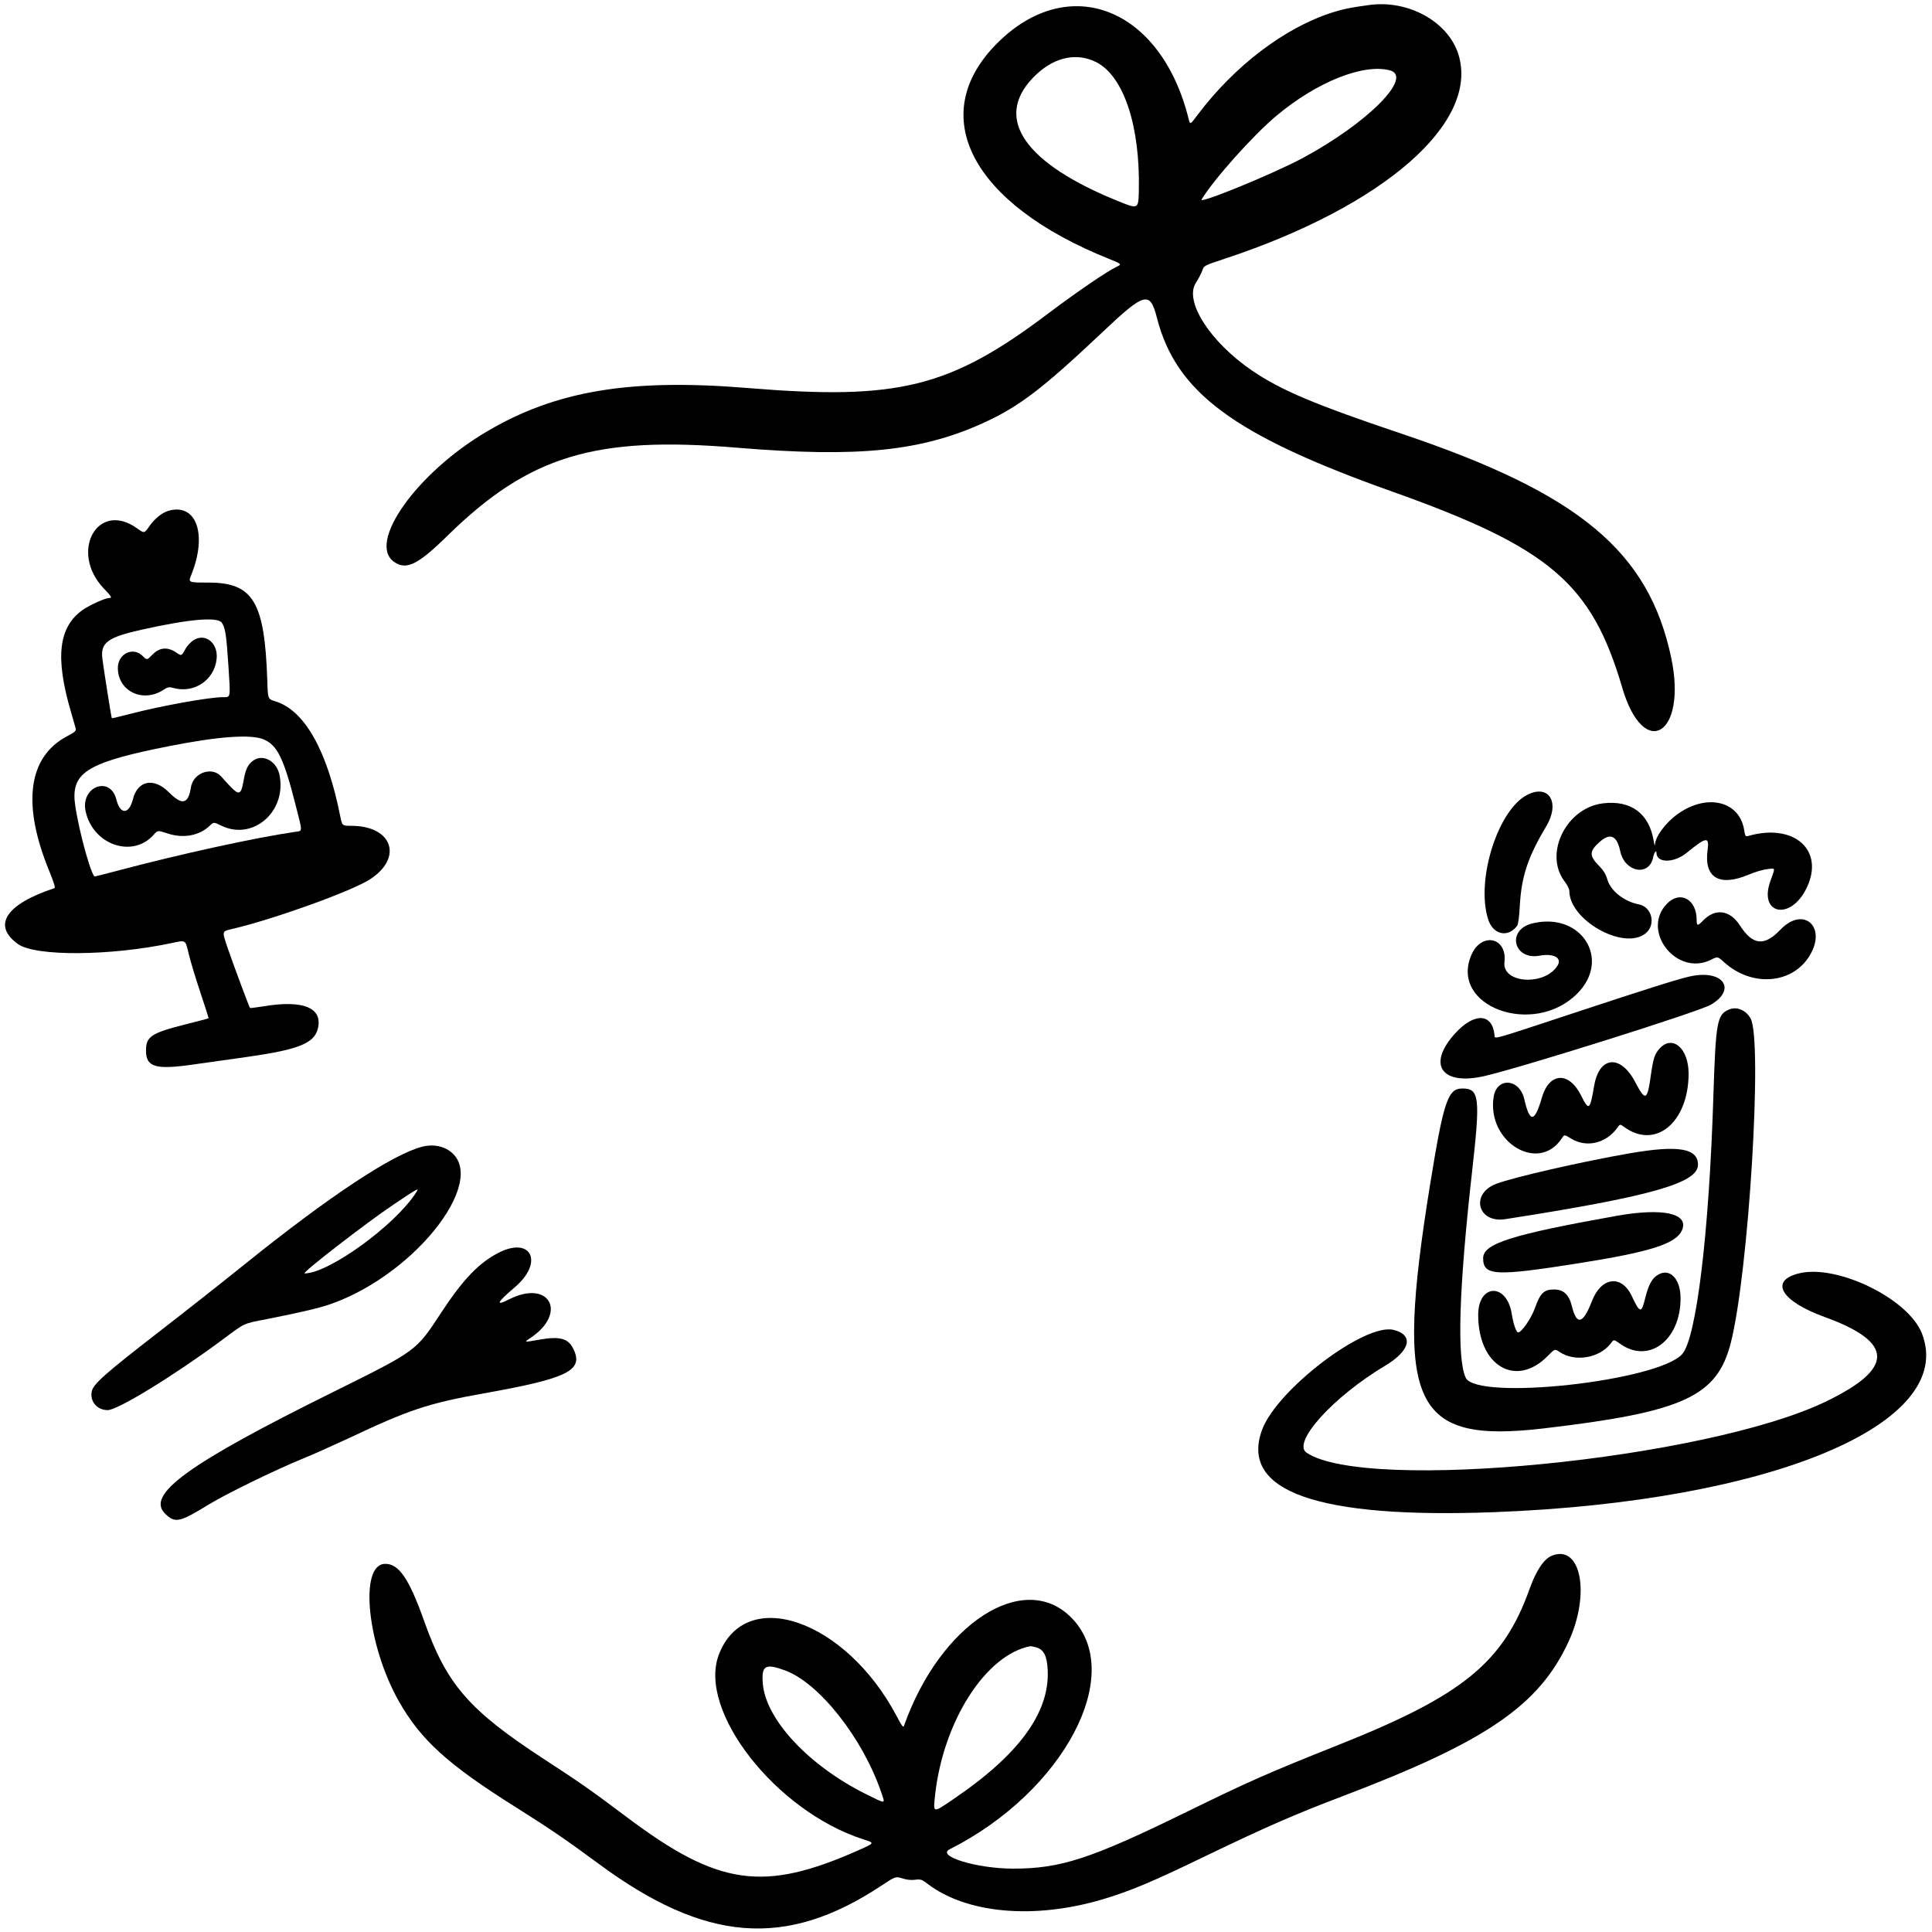 <svg width="308" height="308" viewBox="0 0 308 308" fill="none" xmlns="http://www.w3.org/2000/svg">
<path d="M218.24 0.803C215.248 1.209 214.137 1.444 212.364 2C204.822 4.414 196.852 10.46 190.977 18.238C189.738 19.904 189.738 19.904 189.503 19.007C185.144 1.273 170.423 -4.56 158.971 6.892C147.497 18.366 154.826 32.489 176.854 41.291C178.777 42.06 178.862 42.146 178.05 42.509C176.555 43.214 171.769 46.462 167.175 49.923C151.45 61.803 143.245 63.832 119.316 61.867C100.449 60.307 88.613 62.273 77.545 68.832C66.414 75.413 58.53 86.523 62.803 89.557C64.769 90.946 66.585 90.07 71.349 85.391C84.361 72.656 94.809 69.473 117.499 71.374C136.9 72.977 146.92 71.951 156.962 67.336C162.56 64.751 166.235 61.931 175.615 53.085C182.516 46.547 183.328 46.334 184.439 50.671C187.494 62.572 196.703 69.388 221.872 78.34C247.084 87.314 253.728 92.975 258.621 109.641C262.061 121.328 268.984 117.162 266.441 104.94C262.873 87.912 251.784 78.682 223.474 69.153C209.544 64.473 204.202 62.209 199.587 59.068C192.9 54.495 188.733 48 190.656 45.073C191.062 44.453 191.511 43.578 191.66 43.15C191.938 42.338 191.938 42.338 195.25 41.249C220.697 32.831 235.909 19.498 232.491 8.644C230.846 3.431 224.478 -0.073 218.24 0.803ZM174.76 9.905C179.14 12.127 181.768 20.054 181.554 30.309C181.49 33.365 181.49 33.365 178.35 32.104C163.436 26.1 158.437 18.985 164.59 12.49C167.688 9.2 171.448 8.238 174.76 9.905ZM221.551 11.208C225.397 12.212 218.069 19.605 207.664 25.203C202.942 27.724 191.084 32.595 191.554 31.805C193.455 28.643 199.78 21.549 203.497 18.451C209.928 13.067 217.3 10.118 221.551 11.208Z" fill="black"/>
<path d="M26.823 81.443C25.797 81.764 24.622 82.704 23.789 83.922C22.998 85.054 22.998 85.054 21.845 84.221C15.542 79.713 10.991 88.002 16.567 93.835C17.806 95.139 17.913 95.331 17.401 95.331C16.802 95.331 14.431 96.399 13.277 97.168C9.324 99.903 8.747 104.732 11.311 113.492C11.674 114.731 12.016 115.928 12.08 116.163C12.166 116.505 11.931 116.718 10.756 117.338C4.453 120.628 3.449 128.213 7.893 138.96C8.576 140.669 8.854 141.524 8.683 141.588C0.906 144.152 -1.295 147.549 2.893 150.519C5.692 152.485 17.529 152.421 27.336 150.348C29.686 149.857 29.536 149.75 30.092 152.1C30.37 153.254 31.203 156.01 31.951 158.232C32.699 160.476 33.275 162.313 33.254 162.334C33.233 162.377 31.63 162.783 29.686 163.275C24.109 164.685 23.276 165.219 23.276 167.484C23.276 170.133 24.793 170.582 30.947 169.684C33.361 169.342 37.121 168.808 39.3 168.509C47.484 167.355 50.026 166.351 50.646 164.086C51.543 160.711 48.445 159.365 42.121 160.411C40.924 160.604 39.899 160.732 39.856 160.689C39.706 160.518 37.078 153.425 36.288 151.117C35.369 148.382 35.327 148.489 37.057 148.083C43.574 146.566 55.987 142.101 58.957 140.199C64.299 136.759 62.589 131.674 56.051 131.653C54.556 131.653 54.556 131.653 54.257 130.2C52.184 119.688 48.573 113.236 43.894 111.804C42.698 111.441 42.698 111.441 42.612 108.45C42.185 95.908 40.369 92.874 33.211 92.874C29.985 92.874 29.985 92.874 30.498 91.635C33.104 85.161 31.288 80.118 26.823 81.443ZM35.369 99.284C35.925 100.117 36.096 101.271 36.416 106.185C36.758 111.419 36.801 111.142 35.519 111.142C33.339 111.142 25.669 112.531 20.734 113.812C19.152 114.218 17.849 114.539 17.828 114.496C17.742 114.389 16.439 106.078 16.311 104.946C16.033 102.424 17.187 101.591 22.635 100.373C30.177 98.685 34.728 98.301 35.369 99.284ZM42.035 117.872C44.193 118.791 45.219 120.842 47.078 128.149C48.274 132.849 48.274 132.422 47.056 132.614C40.818 133.512 28.703 136.161 19.131 138.704C16.909 139.302 15.072 139.751 15.05 139.729C14.153 138.64 11.888 129.602 11.867 127.017C11.824 122.936 14.773 121.355 26.908 118.962C34.771 117.402 39.984 117.017 42.035 117.872Z" fill="black"/>
<path d="M30.539 102.293C30.176 102.614 29.749 103.105 29.578 103.426C28.937 104.622 28.937 104.601 28.061 104.002C26.694 103.084 25.412 103.212 24.3 104.366C23.424 105.263 23.424 105.263 22.741 104.579C21.202 103.041 18.788 104.216 18.788 106.481C18.788 110.199 22.784 112.122 26.074 109.964C26.779 109.515 26.95 109.472 27.676 109.686C30.967 110.583 34.193 108.404 34.535 105.028C34.812 102.315 32.441 100.691 30.539 102.293Z" fill="black"/>
<path d="M40.239 121.352C39.513 121.929 39.15 122.677 38.872 124.236C38.338 127.121 38.21 127.099 35.261 123.788C33.766 122.121 30.774 123.211 30.433 125.54C30.027 128.21 29.022 128.424 26.929 126.309C24.514 123.895 21.929 124.407 21.181 127.441C20.561 129.877 19.151 129.898 18.553 127.463C17.57 123.553 12.763 125.433 13.66 129.386C14.857 134.727 21.181 136.864 24.514 133.061C25.134 132.355 25.134 132.355 26.715 132.868C29.193 133.702 31.779 133.231 33.424 131.65C34.065 131.031 34.065 131.031 35.24 131.608C40.304 134.107 45.752 129.386 44.555 123.531C44.085 121.245 41.778 120.091 40.239 121.352Z" fill="black"/>
<path d="M243.558 126.671C238.836 128.978 235.247 140.217 237.234 146.541C238.003 148.998 240.374 149.553 241.849 147.609C242.041 147.353 242.19 146.22 242.297 144.297C242.554 139.682 243.622 136.542 246.464 131.798C248.75 128.017 247.019 124.983 243.558 126.671Z" fill="black"/>
<path d="M255.608 128.063C249.711 128.725 246.058 136.096 249.434 140.519C249.839 141.053 250.181 141.715 250.181 142.014C250.181 146.672 258.77 151.522 262.274 148.852C264.048 147.505 263.407 144.578 261.249 144.172C258.92 143.724 256.762 142.014 256.249 140.22C255.993 139.344 255.63 138.767 254.946 138.062C253.301 136.417 253.344 135.669 255.096 134.152C256.741 132.742 257.766 133.233 258.3 135.69C259.005 139.087 262.958 139.792 263.556 136.63C263.685 135.947 264.069 135.412 264.069 135.925C264.069 137.634 266.868 137.634 268.962 135.904C272.017 133.404 272.509 133.34 272.231 135.455C271.611 139.899 274.047 141.395 278.683 139.472C279.73 139.023 281.119 138.617 281.76 138.553C283.085 138.404 283.042 138.233 282.252 140.412C280.286 145.796 285.456 146.843 287.999 141.587C290.947 135.541 286.033 131.161 278.683 133.276C278.277 133.383 278.213 133.297 278.064 132.378C277.38 127.742 272.21 126.439 267.552 129.708C265.586 131.075 263.898 133.34 263.834 134.643C263.813 134.942 263.727 134.643 263.62 134.002C262.894 129.686 260.01 127.55 255.608 128.063Z" fill="black"/>
<path d="M265.799 144.022C261.505 148.317 267.231 155.731 272.743 153.017C273.833 152.462 273.833 152.462 274.859 153.402C279.324 157.44 285.841 156.884 288.554 152.248C291.246 147.676 287.464 144.428 283.854 148.189C281.268 150.902 279.431 150.71 277.401 147.569C275.799 145.048 273.427 144.727 271.461 146.8C270.628 147.654 270.479 147.633 270.479 146.629C270.479 143.403 267.893 141.928 265.799 144.022Z" fill="black"/>
<path d="M244.22 147.227C240.139 148.274 241.293 153.103 245.438 152.355C247.617 151.949 249.027 152.675 248.343 153.872C246.356 157.226 239.434 156.82 239.84 153.38C240.31 149.428 236.186 148.53 234.584 152.205C230.994 160.431 244.434 165.388 251.42 158.423C256.954 152.91 252.04 145.261 244.22 147.227Z" fill="black"/>
<path d="M269.816 155.578C268.235 155.855 263.577 157.308 251.997 161.133C237.233 166.004 238.344 165.705 238.258 165C237.895 161.517 235.054 161.389 231.998 164.722C227.405 169.743 229.819 173.162 236.784 171.516C243.322 169.957 270.841 161.282 272.743 160.171C276.824 157.778 274.816 154.659 269.816 155.578Z" fill="black"/>
<path d="M275.692 160.923C273.726 161.714 273.534 162.804 273.149 174.704C272.465 196.626 270.436 213.355 268.171 215.876C264.261 220.214 235.417 223.355 233.665 219.637C232.234 216.603 232.575 205.471 234.691 186.669C236.015 174.939 235.844 173.529 233.131 173.529C230.802 173.529 230.14 175.538 227.96 188.998C222.32 224.017 225.204 230.17 246.121 227.713C268.342 225.107 273.747 222.649 275.927 214.06C278.79 202.801 281.033 165.709 279.068 162.334C278.32 161.03 276.888 160.432 275.692 160.923Z" fill="black"/>
<path d="M264.519 167.218C263.792 168.051 263.557 168.799 263.215 171.17C262.617 175.529 262.339 175.657 260.673 172.474C258.323 168.029 254.926 168.371 254.135 173.136C253.473 177.025 253.302 177.153 252.063 174.653C250.118 170.764 246.977 170.935 245.802 174.995C244.649 178.99 243.879 179.054 243.003 175.23C242.256 171.918 238.581 171.662 238.111 174.909C237.021 182.088 245.311 187.088 248.986 181.469C249.392 180.849 249.392 180.849 250.46 181.511C252.874 183.007 256.015 182.302 257.81 179.823C258.259 179.182 258.259 179.182 258.878 179.631C263.878 183.327 269.177 178.969 269.198 171.17C269.198 167.089 266.591 164.867 264.519 167.218Z" fill="black"/>
<path d="M67.353 182.795C62.674 183.971 52.547 190.658 39.193 201.405C35.668 204.247 29.322 209.246 25.092 212.515C16.652 219.053 14.836 220.677 14.622 221.852C14.323 223.455 15.498 224.801 17.165 224.801C18.767 224.801 27.784 219.267 35.39 213.626C39.193 210.806 38.616 211.063 42.633 210.272C48.145 209.182 50.837 208.541 52.76 207.879C66.734 202.943 78.506 187.24 71.221 183.201C70.131 182.603 68.721 182.454 67.353 182.795ZM66.328 190.124C62.995 195.337 52.397 203.008 48.551 203.008C47.974 203.008 58.38 194.953 62.802 191.983C66.798 189.312 66.862 189.291 66.328 190.124Z" fill="black"/>
<path d="M259.796 183.865C252.062 185.211 241.336 187.668 238.559 188.715C234.35 190.274 235.546 195.06 239.99 194.355C263.172 190.745 270.693 188.608 270.693 185.681C270.693 183.053 267.552 182.519 259.796 183.865Z" fill="black"/>
<path d="M257.766 193.823C241.015 196.814 236.443 198.246 236.443 200.575C236.443 203.395 238.323 203.502 251.677 201.387C263.172 199.571 267.231 198.267 268.15 196.109C269.282 193.439 265.116 192.52 257.766 193.823Z" fill="black"/>
<path d="M79.553 199.677C76.391 201.279 73.827 203.929 70.302 209.313C66.328 215.381 66.456 215.295 53.402 221.769C29.899 233.392 23.126 238.306 26.374 241.362C27.933 242.857 28.617 242.708 33.318 239.823C36.138 238.114 43.787 234.375 48.167 232.58C49.812 231.918 53.081 230.444 55.431 229.354C65.196 224.739 68.251 223.713 77.118 222.132C90.557 219.739 93.078 218.479 91.412 215.06C90.6 213.351 89.254 212.988 85.878 213.586C83.506 214.013 83.506 213.992 84.489 213.351C90.578 209.334 87.608 203.864 81.135 207.155C78.891 208.287 79.212 207.646 82.096 205.189C86.69 201.279 84.745 197.091 79.553 199.677Z" fill="black"/>
<path d="M286.824 202.992C281.996 204.167 283.919 207.436 290.884 209.957C301.973 213.974 302.037 218.14 291.119 223.417C271.954 232.669 217.727 238.01 208.283 231.579C205.933 229.977 212.535 222.669 220.804 217.734C224.842 215.32 225.44 212.82 222.15 212.008C217.535 210.897 203.54 221.558 201.19 227.968C197.622 237.754 210.035 242.134 238.281 241.066C282.38 239.378 311.993 226.985 306.396 212.585C304.259 207.072 292.935 201.517 286.824 202.992Z" fill="black"/>
<path d="M263.984 203.455C263.237 204.032 262.724 205.122 262.275 206.959C261.677 209.438 261.442 209.395 260.117 206.575C258.493 203.156 255.267 203.583 253.793 207.408C252.361 211.104 251.357 211.361 250.588 208.22C250.118 206.361 249.263 205.57 247.725 205.57C246.144 205.57 245.546 206.147 244.712 208.498C244.114 210.186 242.576 212.408 242.02 212.408C241.721 212.408 241.273 211.126 240.995 209.416C240.183 204.459 235.653 204.652 235.653 209.63C235.653 217.77 241.679 221.317 246.742 216.168C247.875 215.014 247.875 215.014 248.622 215.527C251.101 217.194 255.054 216.51 256.848 214.095C257.276 213.519 257.276 213.519 258.28 214.224C262.831 217.493 267.916 213.668 267.916 206.981C267.916 203.648 265.972 201.896 263.984 203.455Z" fill="black"/>
<path d="M247.404 248.007C246.143 248.52 244.926 250.315 243.879 253.221C239.669 265.036 233.26 270.271 213.325 278.197C202.066 282.684 199.117 283.988 189.075 288.902C173.884 296.337 169.098 297.897 161.513 297.897C155.744 297.897 149.228 295.91 151.386 294.82C169.675 285.59 179.589 266.703 170.765 257.857C163.18 250.23 149.869 258.861 144.121 275.121C143.993 275.463 143.758 275.142 142.946 273.582C134.806 258.199 118.824 252.665 114.594 263.797C111.196 272.749 123.674 288.731 137.605 293.218C139.485 293.816 139.485 293.795 136.9 294.948C121.708 301.7 114.53 300.674 99.873 289.65C94.147 285.355 92.758 284.372 86.733 280.441C74.789 272.664 71.2 268.54 67.631 258.455C65.196 251.618 63.572 249.247 61.35 249.311C57.226 249.439 58.529 262.259 63.572 271.189C67.055 277.364 71.413 281.317 82.203 288.09C87.63 291.508 90.172 293.239 95.386 297.085C112.393 309.669 125.255 310.695 140.446 300.653C142.775 299.115 142.775 299.115 143.865 299.457C144.57 299.692 145.296 299.756 145.916 299.67C146.792 299.563 146.963 299.627 147.86 300.311C154.099 305.076 164.868 306.037 175.785 302.79C180.144 301.486 183.541 300.076 192.109 295.931C201.724 291.295 206.467 289.222 214.073 286.338C236.956 277.642 245.353 271.895 250.053 261.724C253.579 254.097 252.04 246.149 247.404 248.007ZM165.188 262.622C166.406 262.964 166.919 263.989 167.025 266.254C167.346 273.027 162.432 279.757 151.941 286.851C148.651 289.094 148.758 289.115 149.078 286.103C150.403 274.33 157.176 263.776 164.291 262.429C164.355 262.429 164.761 262.515 165.188 262.622ZM125.148 266.297C130.618 268.305 137.541 277.108 140.489 285.74C141.13 287.663 141.344 287.641 138.096 286.039C128.93 281.488 122.05 274.117 121.602 268.348C121.388 265.506 122.008 265.143 125.148 266.297Z" fill="black"/>
</svg>
